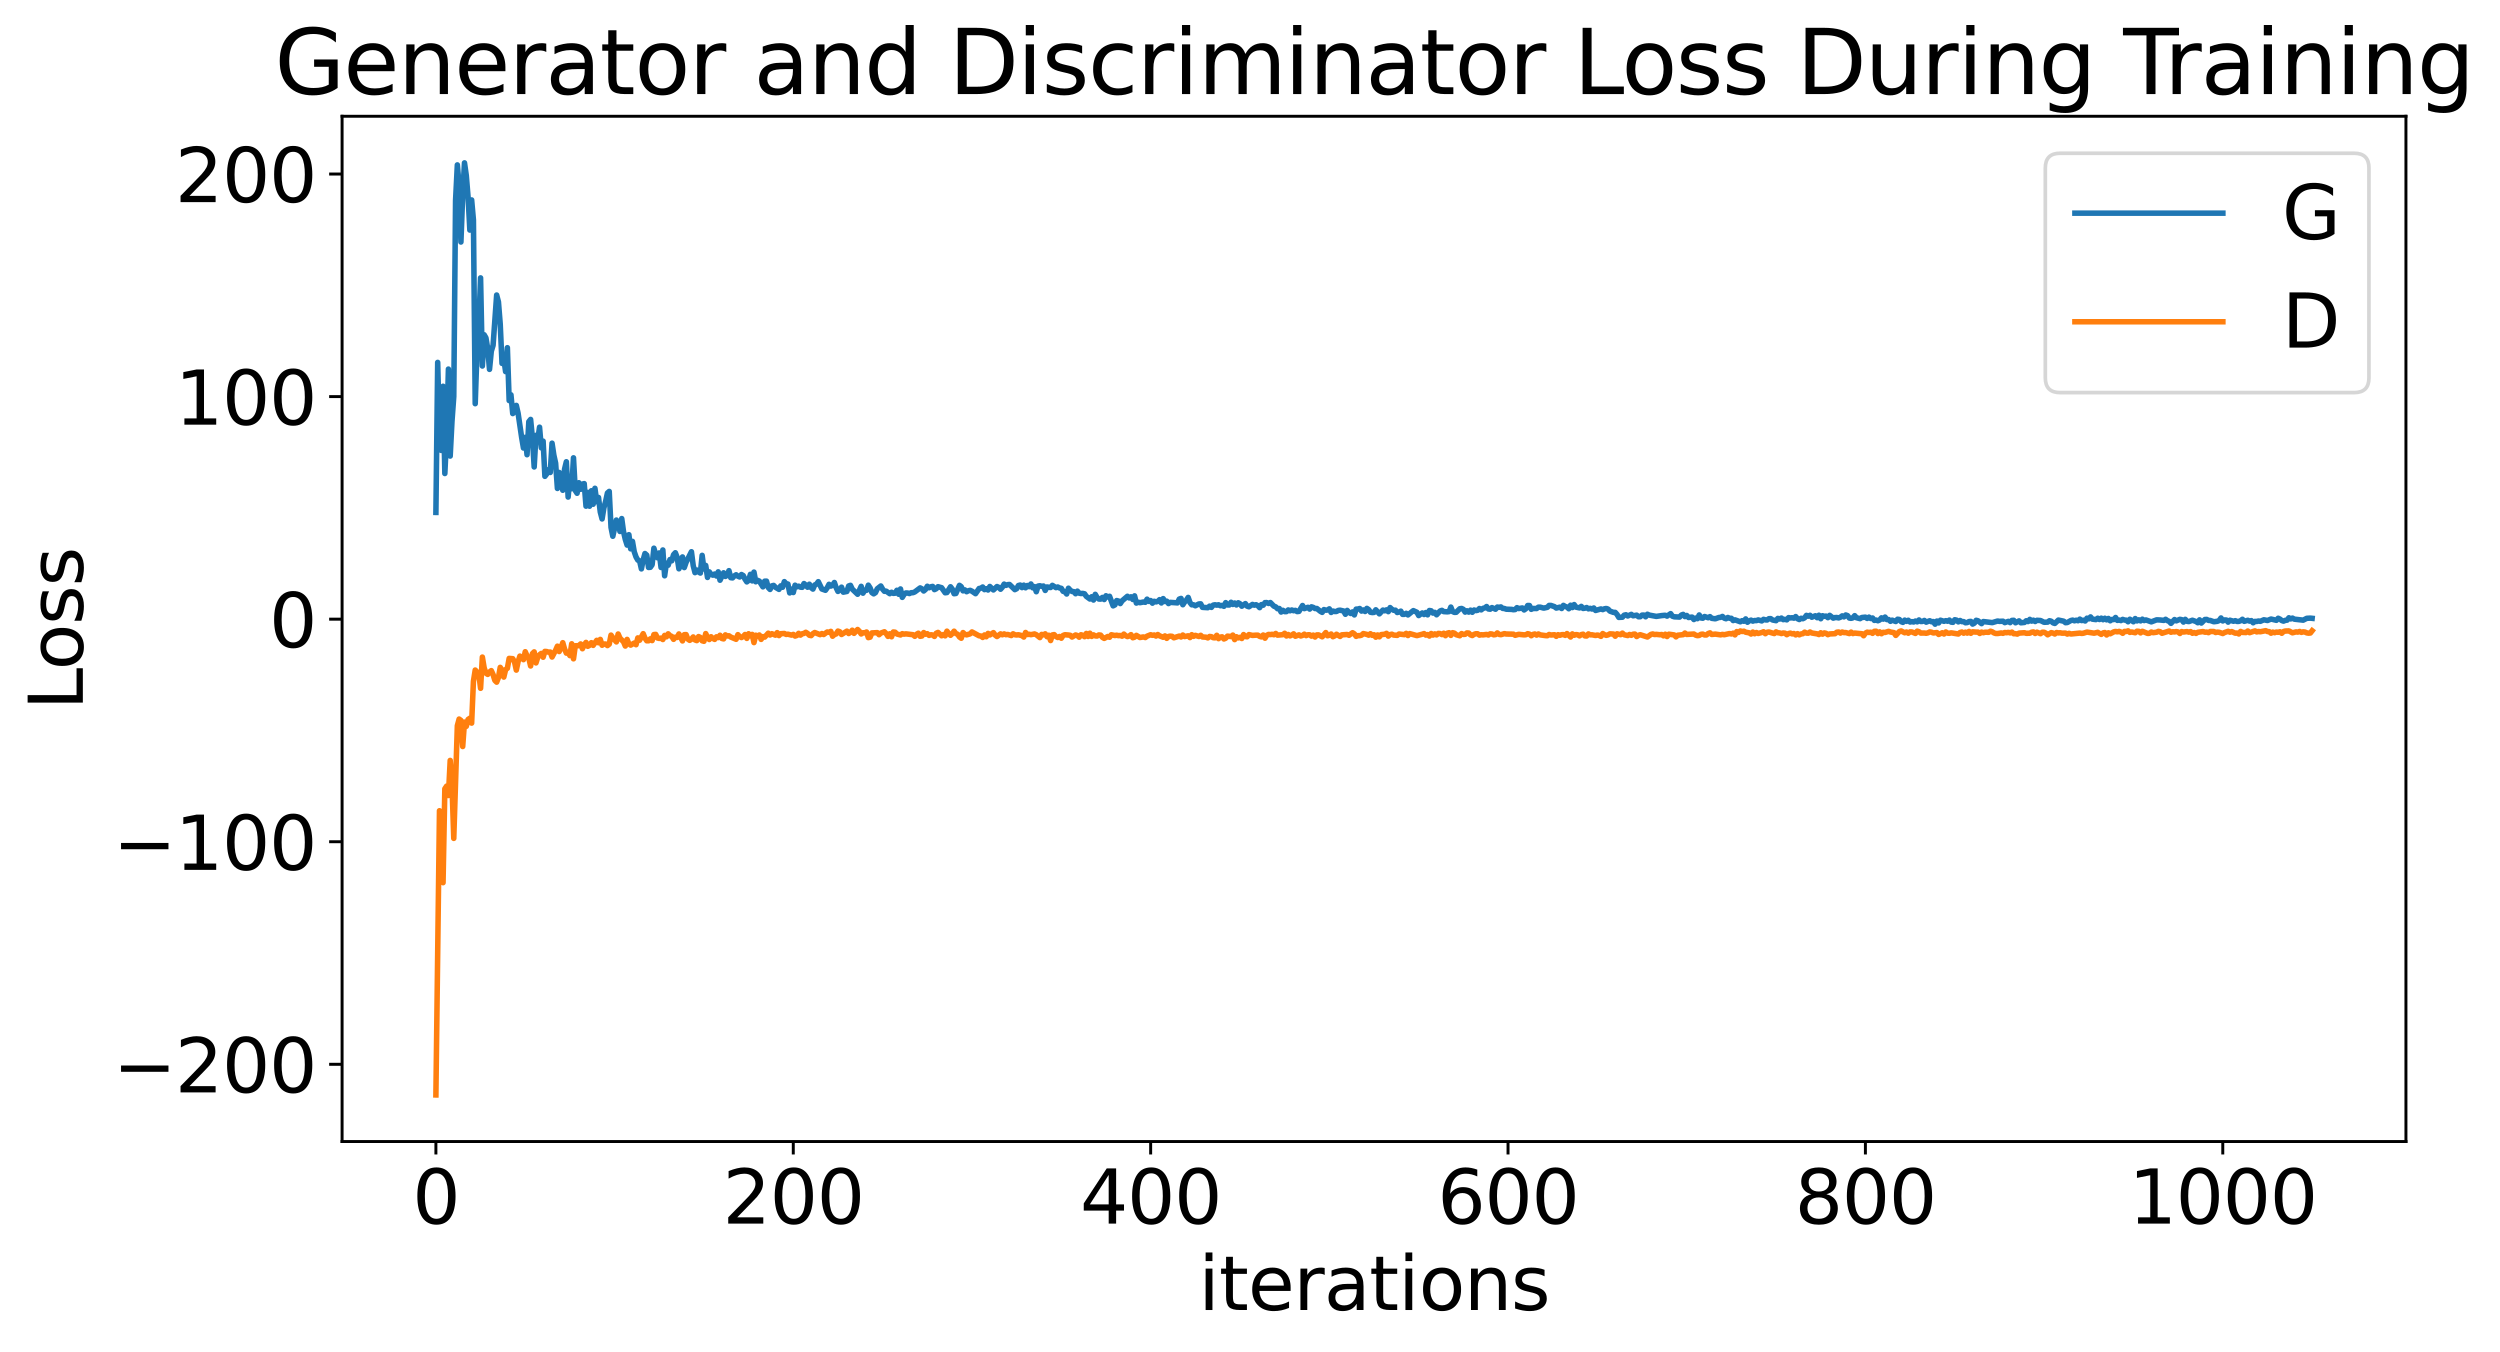 <?xml version="1.0" encoding="utf-8" standalone="no"?>
<!DOCTYPE svg PUBLIC "-//W3C//DTD SVG 1.1//EN"
  "http://www.w3.org/Graphics/SVG/1.1/DTD/svg11.dtd">
<svg xmlns:xlink="http://www.w3.org/1999/xlink" width="675.923pt" height="365.549pt" viewBox="0 0 675.923 365.549" xmlns="http://www.w3.org/2000/svg" version="1.1">
 <defs>
  <style type="text/css">*{stroke-linejoin: round; stroke-linecap: butt}</style>
 </defs>
 <g id="figure_1">
  <g id="patch_1">
   <path d="M 0 365.549 
L 675.923 365.549 
L 675.923 -0 
L 0 -0 
z
" style="fill: #ffffff"/>
  </g>
  <g id="axes_1">
   <g id="patch_2">
    <path d="M 92.491 308.636 
L 650.491 308.636 
L 650.491 31.436 
L 92.491 31.436 
z
" style="fill: #ffffff"/>
   </g>
   <g id="matplotlib.axis_1">
    <g id="xtick_1">
     <g id="line2d_1">
      <defs>
       <path id="m36eb85a051" d="M 0 0 
L 0 3.5 
" style="stroke: #000000; stroke-width: 0.8"/>
      </defs>
      <g>
       <use xlink:href="#m36eb85a051" x="117.854" y="308.636" style="stroke: #000000; stroke-width: 0.8"/>
      </g>
     </g>
     <g id="text_1">
      <!-- 0 -->
      <g transform="translate(111.492 330.833) scale(0.2 -0.2)">
       <defs>
        <path id="DejaVuSans-30" d="M 2034 4250 
Q 1547 4250 1301 3770 
Q 1056 3291 1056 2328 
Q 1056 1369 1301 889 
Q 1547 409 2034 409 
Q 2525 409 2770 889 
Q 3016 1369 3016 2328 
Q 3016 3291 2770 3770 
Q 2525 4250 2034 4250 
z
M 2034 4750 
Q 2819 4750 3233 4129 
Q 3647 3509 3647 2328 
Q 3647 1150 3233 529 
Q 2819 -91 2034 -91 
Q 1250 -91 836 529 
Q 422 1150 422 2328 
Q 422 3509 836 4129 
Q 1250 4750 2034 4750 
z
" transform="scale(0.016)"/>
       </defs>
       <use xlink:href="#DejaVuSans-30"/>
      </g>
     </g>
    </g>
    <g id="xtick_2">
     <g id="line2d_2">
      <g>
       <use xlink:href="#m36eb85a051" x="214.478" y="308.636" style="stroke: #000000; stroke-width: 0.8"/>
      </g>
     </g>
     <g id="text_2">
      <!-- 200 -->
      <g transform="translate(195.39 330.833) scale(0.2 -0.2)">
       <defs>
        <path id="DejaVuSans-32" d="M 1228 531 
L 3431 531 
L 3431 0 
L 469 0 
L 469 531 
Q 828 903 1448 1529 
Q 2069 2156 2228 2338 
Q 2531 2678 2651 2914 
Q 2772 3150 2772 3378 
Q 2772 3750 2511 3984 
Q 2250 4219 1831 4219 
Q 1534 4219 1204 4116 
Q 875 4013 500 3803 
L 500 4441 
Q 881 4594 1212 4672 
Q 1544 4750 1819 4750 
Q 2544 4750 2975 4387 
Q 3406 4025 3406 3419 
Q 3406 3131 3298 2873 
Q 3191 2616 2906 2266 
Q 2828 2175 2409 1742 
Q 1991 1309 1228 531 
z
" transform="scale(0.016)"/>
       </defs>
       <use xlink:href="#DejaVuSans-32"/>
       <use xlink:href="#DejaVuSans-30" x="63.623"/>
       <use xlink:href="#DejaVuSans-30" x="127.246"/>
      </g>
     </g>
    </g>
    <g id="xtick_3">
     <g id="line2d_3">
      <g>
       <use xlink:href="#m36eb85a051" x="311.101" y="308.636" style="stroke: #000000; stroke-width: 0.8"/>
      </g>
     </g>
     <g id="text_3">
      <!-- 400 -->
      <g transform="translate(292.014 330.833) scale(0.2 -0.2)">
       <defs>
        <path id="DejaVuSans-34" d="M 2419 4116 
L 825 1625 
L 2419 1625 
L 2419 4116 
z
M 2253 4666 
L 3047 4666 
L 3047 1625 
L 3713 1625 
L 3713 1100 
L 3047 1100 
L 3047 0 
L 2419 0 
L 2419 1100 
L 313 1100 
L 313 1709 
L 2253 4666 
z
" transform="scale(0.016)"/>
       </defs>
       <use xlink:href="#DejaVuSans-34"/>
       <use xlink:href="#DejaVuSans-30" x="63.623"/>
       <use xlink:href="#DejaVuSans-30" x="127.246"/>
      </g>
     </g>
    </g>
    <g id="xtick_4">
     <g id="line2d_4">
      <g>
       <use xlink:href="#m36eb85a051" x="407.724" y="308.636" style="stroke: #000000; stroke-width: 0.8"/>
      </g>
     </g>
     <g id="text_4">
      <!-- 600 -->
      <g transform="translate(388.637 330.833) scale(0.2 -0.2)">
       <defs>
        <path id="DejaVuSans-36" d="M 2113 2584 
Q 1688 2584 1439 2293 
Q 1191 2003 1191 1497 
Q 1191 994 1439 701 
Q 1688 409 2113 409 
Q 2538 409 2786 701 
Q 3034 994 3034 1497 
Q 3034 2003 2786 2293 
Q 2538 2584 2113 2584 
z
M 3366 4563 
L 3366 3988 
Q 3128 4100 2886 4159 
Q 2644 4219 2406 4219 
Q 1781 4219 1451 3797 
Q 1122 3375 1075 2522 
Q 1259 2794 1537 2939 
Q 1816 3084 2150 3084 
Q 2853 3084 3261 2657 
Q 3669 2231 3669 1497 
Q 3669 778 3244 343 
Q 2819 -91 2113 -91 
Q 1303 -91 875 529 
Q 447 1150 447 2328 
Q 447 3434 972 4092 
Q 1497 4750 2381 4750 
Q 2619 4750 2861 4703 
Q 3103 4656 3366 4563 
z
" transform="scale(0.016)"/>
       </defs>
       <use xlink:href="#DejaVuSans-36"/>
       <use xlink:href="#DejaVuSans-30" x="63.623"/>
       <use xlink:href="#DejaVuSans-30" x="127.246"/>
      </g>
     </g>
    </g>
    <g id="xtick_5">
     <g id="line2d_5">
      <g>
       <use xlink:href="#m36eb85a051" x="504.348" y="308.636" style="stroke: #000000; stroke-width: 0.8"/>
      </g>
     </g>
     <g id="text_5">
      <!-- 800 -->
      <g transform="translate(485.26 330.833) scale(0.2 -0.2)">
       <defs>
        <path id="DejaVuSans-38" d="M 2034 2216 
Q 1584 2216 1326 1975 
Q 1069 1734 1069 1313 
Q 1069 891 1326 650 
Q 1584 409 2034 409 
Q 2484 409 2743 651 
Q 3003 894 3003 1313 
Q 3003 1734 2745 1975 
Q 2488 2216 2034 2216 
z
M 1403 2484 
Q 997 2584 770 2862 
Q 544 3141 544 3541 
Q 544 4100 942 4425 
Q 1341 4750 2034 4750 
Q 2731 4750 3128 4425 
Q 3525 4100 3525 3541 
Q 3525 3141 3298 2862 
Q 3072 2584 2669 2484 
Q 3125 2378 3379 2068 
Q 3634 1759 3634 1313 
Q 3634 634 3220 271 
Q 2806 -91 2034 -91 
Q 1263 -91 848 271 
Q 434 634 434 1313 
Q 434 1759 690 2068 
Q 947 2378 1403 2484 
z
M 1172 3481 
Q 1172 3119 1398 2916 
Q 1625 2713 2034 2713 
Q 2441 2713 2670 2916 
Q 2900 3119 2900 3481 
Q 2900 3844 2670 4047 
Q 2441 4250 2034 4250 
Q 1625 4250 1398 4047 
Q 1172 3844 1172 3481 
z
" transform="scale(0.016)"/>
       </defs>
       <use xlink:href="#DejaVuSans-38"/>
       <use xlink:href="#DejaVuSans-30" x="63.623"/>
       <use xlink:href="#DejaVuSans-30" x="127.246"/>
      </g>
     </g>
    </g>
    <g id="xtick_6">
     <g id="line2d_6">
      <g>
       <use xlink:href="#m36eb85a051" x="600.971" y="308.636" style="stroke: #000000; stroke-width: 0.8"/>
      </g>
     </g>
     <g id="text_6">
      <!-- 1000 -->
      <g transform="translate(575.521 330.833) scale(0.2 -0.2)">
       <defs>
        <path id="DejaVuSans-31" d="M 794 531 
L 1825 531 
L 1825 4091 
L 703 3866 
L 703 4441 
L 1819 4666 
L 2450 4666 
L 2450 531 
L 3481 531 
L 3481 0 
L 794 0 
L 794 531 
z
" transform="scale(0.016)"/>
       </defs>
       <use xlink:href="#DejaVuSans-31"/>
       <use xlink:href="#DejaVuSans-30" x="63.623"/>
       <use xlink:href="#DejaVuSans-30" x="127.246"/>
       <use xlink:href="#DejaVuSans-30" x="190.869"/>
      </g>
     </g>
    </g>
    <g id="text_7">
     <!-- iterations -->
     <g transform="translate(324.036 354.189) scale(0.2 -0.2)">
      <defs>
       <path id="DejaVuSans-69" d="M 603 3500 
L 1178 3500 
L 1178 0 
L 603 0 
L 603 3500 
z
M 603 4863 
L 1178 4863 
L 1178 4134 
L 603 4134 
L 603 4863 
z
" transform="scale(0.016)"/>
       <path id="DejaVuSans-74" d="M 1172 4494 
L 1172 3500 
L 2356 3500 
L 2356 3053 
L 1172 3053 
L 1172 1153 
Q 1172 725 1289 603 
Q 1406 481 1766 481 
L 2356 481 
L 2356 0 
L 1766 0 
Q 1100 0 847 248 
Q 594 497 594 1153 
L 594 3053 
L 172 3053 
L 172 3500 
L 594 3500 
L 594 4494 
L 1172 4494 
z
" transform="scale(0.016)"/>
       <path id="DejaVuSans-65" d="M 3597 1894 
L 3597 1613 
L 953 1613 
Q 991 1019 1311 708 
Q 1631 397 2203 397 
Q 2534 397 2845 478 
Q 3156 559 3463 722 
L 3463 178 
Q 3153 47 2828 -22 
Q 2503 -91 2169 -91 
Q 1331 -91 842 396 
Q 353 884 353 1716 
Q 353 2575 817 3079 
Q 1281 3584 2069 3584 
Q 2775 3584 3186 3129 
Q 3597 2675 3597 1894 
z
M 3022 2063 
Q 3016 2534 2758 2815 
Q 2500 3097 2075 3097 
Q 1594 3097 1305 2825 
Q 1016 2553 972 2059 
L 3022 2063 
z
" transform="scale(0.016)"/>
       <path id="DejaVuSans-72" d="M 2631 2963 
Q 2534 3019 2420 3045 
Q 2306 3072 2169 3072 
Q 1681 3072 1420 2755 
Q 1159 2438 1159 1844 
L 1159 0 
L 581 0 
L 581 3500 
L 1159 3500 
L 1159 2956 
Q 1341 3275 1631 3429 
Q 1922 3584 2338 3584 
Q 2397 3584 2469 3576 
Q 2541 3569 2628 3553 
L 2631 2963 
z
" transform="scale(0.016)"/>
       <path id="DejaVuSans-61" d="M 2194 1759 
Q 1497 1759 1228 1600 
Q 959 1441 959 1056 
Q 959 750 1161 570 
Q 1363 391 1709 391 
Q 2188 391 2477 730 
Q 2766 1069 2766 1631 
L 2766 1759 
L 2194 1759 
z
M 3341 1997 
L 3341 0 
L 2766 0 
L 2766 531 
Q 2569 213 2275 61 
Q 1981 -91 1556 -91 
Q 1019 -91 701 211 
Q 384 513 384 1019 
Q 384 1609 779 1909 
Q 1175 2209 1959 2209 
L 2766 2209 
L 2766 2266 
Q 2766 2663 2505 2880 
Q 2244 3097 1772 3097 
Q 1472 3097 1187 3025 
Q 903 2953 641 2809 
L 641 3341 
Q 956 3463 1253 3523 
Q 1550 3584 1831 3584 
Q 2591 3584 2966 3190 
Q 3341 2797 3341 1997 
z
" transform="scale(0.016)"/>
       <path id="DejaVuSans-6f" d="M 1959 3097 
Q 1497 3097 1228 2736 
Q 959 2375 959 1747 
Q 959 1119 1226 758 
Q 1494 397 1959 397 
Q 2419 397 2687 759 
Q 2956 1122 2956 1747 
Q 2956 2369 2687 2733 
Q 2419 3097 1959 3097 
z
M 1959 3584 
Q 2709 3584 3137 3096 
Q 3566 2609 3566 1747 
Q 3566 888 3137 398 
Q 2709 -91 1959 -91 
Q 1206 -91 779 398 
Q 353 888 353 1747 
Q 353 2609 779 3096 
Q 1206 3584 1959 3584 
z
" transform="scale(0.016)"/>
       <path id="DejaVuSans-6e" d="M 3513 2113 
L 3513 0 
L 2938 0 
L 2938 2094 
Q 2938 2591 2744 2837 
Q 2550 3084 2163 3084 
Q 1697 3084 1428 2787 
Q 1159 2491 1159 1978 
L 1159 0 
L 581 0 
L 581 3500 
L 1159 3500 
L 1159 2956 
Q 1366 3272 1645 3428 
Q 1925 3584 2291 3584 
Q 2894 3584 3203 3211 
Q 3513 2838 3513 2113 
z
" transform="scale(0.016)"/>
       <path id="DejaVuSans-73" d="M 2834 3397 
L 2834 2853 
Q 2591 2978 2328 3040 
Q 2066 3103 1784 3103 
Q 1356 3103 1142 2972 
Q 928 2841 928 2578 
Q 928 2378 1081 2264 
Q 1234 2150 1697 2047 
L 1894 2003 
Q 2506 1872 2764 1633 
Q 3022 1394 3022 966 
Q 3022 478 2636 193 
Q 2250 -91 1575 -91 
Q 1294 -91 989 -36 
Q 684 19 347 128 
L 347 722 
Q 666 556 975 473 
Q 1284 391 1588 391 
Q 1994 391 2212 530 
Q 2431 669 2431 922 
Q 2431 1156 2273 1281 
Q 2116 1406 1581 1522 
L 1381 1569 
Q 847 1681 609 1914 
Q 372 2147 372 2553 
Q 372 3047 722 3315 
Q 1072 3584 1716 3584 
Q 2034 3584 2315 3537 
Q 2597 3491 2834 3397 
z
" transform="scale(0.016)"/>
      </defs>
      <use xlink:href="#DejaVuSans-69"/>
      <use xlink:href="#DejaVuSans-74" x="27.783"/>
      <use xlink:href="#DejaVuSans-65" x="66.992"/>
      <use xlink:href="#DejaVuSans-72" x="128.516"/>
      <use xlink:href="#DejaVuSans-61" x="169.629"/>
      <use xlink:href="#DejaVuSans-74" x="230.908"/>
      <use xlink:href="#DejaVuSans-69" x="270.117"/>
      <use xlink:href="#DejaVuSans-6f" x="297.9"/>
      <use xlink:href="#DejaVuSans-6e" x="359.082"/>
      <use xlink:href="#DejaVuSans-73" x="422.461"/>
     </g>
    </g>
   </g>
   <g id="matplotlib.axis_2">
    <g id="ytick_1">
     <g id="line2d_7">
      <defs>
       <path id="m486e8daaf9" d="M 0 0 
L -3.5 0 
" style="stroke: #000000; stroke-width: 0.8"/>
      </defs>
      <g>
       <use xlink:href="#m486e8daaf9" x="92.491" y="287.754" style="stroke: #000000; stroke-width: 0.8"/>
      </g>
     </g>
     <g id="text_8">
      <!-- −200 -->
      <g transform="translate(30.556 295.353) scale(0.2 -0.2)">
       <defs>
        <path id="DejaVuSans-2212" d="M 678 2272 
L 4684 2272 
L 4684 1741 
L 678 1741 
L 678 2272 
z
" transform="scale(0.016)"/>
       </defs>
       <use xlink:href="#DejaVuSans-2212"/>
       <use xlink:href="#DejaVuSans-32" x="83.789"/>
       <use xlink:href="#DejaVuSans-30" x="147.412"/>
       <use xlink:href="#DejaVuSans-30" x="211.035"/>
      </g>
     </g>
    </g>
    <g id="ytick_2">
     <g id="line2d_8">
      <g>
       <use xlink:href="#m486e8daaf9" x="92.491" y="227.578" style="stroke: #000000; stroke-width: 0.8"/>
      </g>
     </g>
     <g id="text_9">
      <!-- −100 -->
      <g transform="translate(30.556 235.177) scale(0.2 -0.2)">
       <use xlink:href="#DejaVuSans-2212"/>
       <use xlink:href="#DejaVuSans-31" x="83.789"/>
       <use xlink:href="#DejaVuSans-30" x="147.412"/>
       <use xlink:href="#DejaVuSans-30" x="211.035"/>
      </g>
     </g>
    </g>
    <g id="ytick_3">
     <g id="line2d_9">
      <g>
       <use xlink:href="#m486e8daaf9" x="92.491" y="167.403" style="stroke: #000000; stroke-width: 0.8"/>
      </g>
     </g>
     <g id="text_10">
      <!-- 0 -->
      <g transform="translate(72.766 175.001) scale(0.2 -0.2)">
       <use xlink:href="#DejaVuSans-30"/>
      </g>
     </g>
    </g>
    <g id="ytick_4">
     <g id="line2d_10">
      <g>
       <use xlink:href="#m486e8daaf9" x="92.491" y="107.227" style="stroke: #000000; stroke-width: 0.8"/>
      </g>
     </g>
     <g id="text_11">
      <!-- 100 -->
      <g transform="translate(47.316 114.825) scale(0.2 -0.2)">
       <use xlink:href="#DejaVuSans-31"/>
       <use xlink:href="#DejaVuSans-30" x="63.623"/>
       <use xlink:href="#DejaVuSans-30" x="127.246"/>
      </g>
     </g>
    </g>
    <g id="ytick_5">
     <g id="line2d_11">
      <g>
       <use xlink:href="#m486e8daaf9" x="92.491" y="47.051" style="stroke: #000000; stroke-width: 0.8"/>
      </g>
     </g>
     <g id="text_12">
      <!-- 200 -->
      <g transform="translate(47.316 54.649) scale(0.2 -0.2)">
       <use xlink:href="#DejaVuSans-32"/>
       <use xlink:href="#DejaVuSans-30" x="63.623"/>
       <use xlink:href="#DejaVuSans-30" x="127.246"/>
      </g>
     </g>
    </g>
    <g id="text_13">
     <!-- Loss -->
     <g transform="translate(22.397 191.971) rotate(-90) scale(0.2 -0.2)">
      <defs>
       <path id="DejaVuSans-4c" d="M 628 4666 
L 1259 4666 
L 1259 531 
L 3531 531 
L 3531 0 
L 628 0 
L 628 4666 
z
" transform="scale(0.016)"/>
      </defs>
      <use xlink:href="#DejaVuSans-4c"/>
      <use xlink:href="#DejaVuSans-6f" x="53.963"/>
      <use xlink:href="#DejaVuSans-73" x="115.145"/>
      <use xlink:href="#DejaVuSans-73" x="167.244"/>
     </g>
    </g>
   </g>
   <g id="line2d_12">
    <path d="M 117.854 138.539 
L 118.337 97.983 
L 118.82 117.084 
L 119.304 121.777 
L 119.787 104.436 
L 120.27 128.02 
L 120.753 117.919 
L 121.236 99.793 
L 121.719 123.303 
L 122.202 113.92 
L 122.685 107.216 
L 123.169 54.185 
L 123.652 44.587 
L 124.135 50.208 
L 124.618 65.432 
L 125.101 52.621 
L 125.584 44.036 
L 126.067 47.426 
L 126.55 53.256 
L 127.033 62.202 
L 127.517 54.059 
L 128 59.456 
L 128.483 109.141 
L 128.966 94.806 
L 129.449 87.783 
L 129.932 75.134 
L 130.415 98.959 
L 130.898 90.513 
L 131.382 91.354 
L 131.865 94.308 
L 132.348 99.862 
L 132.831 94.958 
L 133.314 93.356 
L 134.28 79.769 
L 134.763 81.626 
L 135.246 87.639 
L 135.73 98.248 
L 136.213 97.026 
L 136.696 100.471 
L 137.179 94.01 
L 137.662 108.302 
L 138.145 106.746 
L 138.628 111.814 
L 139.111 111.322 
L 139.595 109.61 
L 140.078 111.733 
L 141.044 118.313 
L 141.527 121.129 
L 142.01 118.244 
L 142.493 122.94 
L 142.976 114.006 
L 143.459 113.402 
L 143.943 118.337 
L 144.426 126.248 
L 144.909 117.706 
L 145.392 118.938 
L 145.875 115.502 
L 146.358 121.087 
L 146.841 119.268 
L 147.324 128.786 
L 147.808 128.141 
L 148.291 126.98 
L 148.774 127.736 
L 149.257 119.825 
L 149.74 123.042 
L 150.223 125.23 
L 150.706 132.061 
L 151.189 127.742 
L 151.672 128.727 
L 152.156 132.552 
L 152.639 126.842 
L 153.122 124.849 
L 153.605 134.387 
L 154.088 128.838 
L 154.571 132.135 
L 155.054 123.785 
L 155.537 132.617 
L 156.02 133.362 
L 156.504 130.522 
L 156.987 132.295 
L 157.47 130.882 
L 157.953 130.761 
L 158.436 136.852 
L 158.919 133.133 
L 159.402 136.862 
L 159.885 132.688 
L 160.369 136.324 
L 160.852 132.024 
L 161.335 135.652 
L 161.818 134.504 
L 162.301 138.447 
L 162.784 140.303 
L 163.267 137.326 
L 163.75 135.531 
L 164.233 133.291 
L 164.717 132.867 
L 165.2 142.596 
L 165.683 144.986 
L 166.649 140.61 
L 167.132 141.5 
L 167.615 143.686 
L 168.098 140.21 
L 168.582 143.748 
L 169.065 145.85 
L 169.548 147.376 
L 170.031 144.567 
L 170.514 148.385 
L 170.997 146.372 
L 171.48 149.178 
L 171.963 150.584 
L 172.446 151.429 
L 172.93 151.652 
L 173.413 153.807 
L 173.896 151.36 
L 174.379 149.661 
L 174.862 150.094 
L 175.345 153.424 
L 175.828 153.379 
L 176.311 152.69 
L 176.795 148.222 
L 177.278 149.948 
L 177.761 150.802 
L 178.244 149.496 
L 178.727 153.426 
L 179.21 148.701 
L 179.693 155.673 
L 180.176 152.271 
L 180.659 152.812 
L 181.143 151.283 
L 181.626 151.619 
L 182.109 149.972 
L 182.592 149.445 
L 183.075 150.678 
L 183.558 153.783 
L 184.041 152.701 
L 184.524 150.581 
L 185.008 153.45 
L 185.491 152.055 
L 186.94 149.175 
L 187.423 152.921 
L 187.906 154.822 
L 188.389 154.123 
L 188.872 154.66 
L 189.356 154.936 
L 189.839 150.153 
L 190.322 153.838 
L 190.805 152.878 
L 191.288 156.118 
L 191.771 154.619 
L 192.254 155.286 
L 192.737 155.509 
L 193.22 155.203 
L 193.704 155.733 
L 194.187 154.611 
L 194.67 156.869 
L 195.636 154.867 
L 196.119 155.847 
L 196.602 155.562 
L 197.085 154.292 
L 197.569 156.187 
L 198.052 156.245 
L 198.535 155.716 
L 199.018 155.403 
L 199.501 155.783 
L 199.984 155.993 
L 200.467 155.337 
L 200.95 155.62 
L 201.433 156.598 
L 201.917 157.322 
L 202.4 156.929 
L 202.883 155.284 
L 203.366 157.054 
L 203.849 154.68 
L 204.332 157.292 
L 204.815 156.903 
L 205.298 157.113 
L 206.265 158.666 
L 206.748 157.141 
L 207.231 157.121 
L 207.714 158.853 
L 208.197 159.363 
L 208.68 158.408 
L 209.163 158.278 
L 209.646 158.768 
L 210.613 159.348 
L 211.096 158.402 
L 211.579 158.777 
L 212.062 157.26 
L 212.545 157.81 
L 213.028 157.906 
L 213.511 160.305 
L 213.995 159.276 
L 214.478 160.198 
L 214.961 158.223 
L 215.444 158.654 
L 215.927 158.487 
L 216.41 158.748 
L 216.893 158.791 
L 217.376 157.779 
L 217.859 158.196 
L 218.343 158.768 
L 218.826 157.955 
L 219.309 158.884 
L 219.792 159.266 
L 220.275 158.167 
L 220.758 157.931 
L 221.241 157.269 
L 222.208 159.246 
L 223.174 159.591 
L 223.657 158.907 
L 224.14 157.983 
L 224.623 158.461 
L 225.106 158.243 
L 225.589 157.492 
L 226.072 158.891 
L 226.556 159.898 
L 227.039 159.523 
L 227.522 158.755 
L 228.005 160.103 
L 228.971 159.912 
L 229.454 158.429 
L 229.937 158.257 
L 230.42 159.28 
L 231.87 160.666 
L 232.836 158.532 
L 233.319 160.376 
L 233.802 159.593 
L 234.285 159.597 
L 234.769 158.213 
L 235.252 158.965 
L 235.735 160.222 
L 236.218 160.554 
L 236.701 160.235 
L 237.184 159.19 
L 238.15 158.435 
L 238.633 159.295 
L 239.117 159.869 
L 239.6 159.835 
L 240.566 160.513 
L 241.049 160.133 
L 241.532 160.426 
L 242.015 160.383 
L 242.498 159.592 
L 242.982 160.667 
L 243.465 159.24 
L 243.948 161.505 
L 244.431 160.711 
L 244.914 160.321 
L 245.397 160.335 
L 245.88 160.478 
L 246.363 160.244 
L 246.846 160.241 
L 247.33 160.04 
L 248.779 158.952 
L 249.262 159.199 
L 249.745 159.781 
L 250.228 159.367 
L 250.711 158.508 
L 251.195 158.913 
L 251.678 158.654 
L 252.161 158.552 
L 252.644 159.41 
L 253.127 159.176 
L 253.61 158.625 
L 254.576 158.893 
L 255.543 160.264 
L 256.026 160.202 
L 256.992 158.651 
L 257.475 159.289 
L 257.958 160.521 
L 258.441 160.457 
L 259.408 158.258 
L 259.891 158.619 
L 260.374 159.745 
L 260.857 159.485 
L 261.34 159.978 
L 261.823 159.721 
L 262.306 159.612 
L 262.789 159.842 
L 263.756 160.511 
L 264.722 159.111 
L 265.205 159.04 
L 265.688 158.709 
L 266.171 159.419 
L 266.654 159.173 
L 267.137 159.519 
L 267.62 158.566 
L 268.587 159.5 
L 269.553 158.587 
L 270.036 158.812 
L 270.519 159.308 
L 271.002 158.762 
L 271.485 157.928 
L 271.969 158.267 
L 272.452 158.073 
L 272.935 158.024 
L 274.384 159.418 
L 274.867 159.163 
L 275.35 158.305 
L 275.833 158.182 
L 276.317 158.872 
L 276.8 158.208 
L 277.283 158.92 
L 277.766 158.308 
L 278.249 158.615 
L 278.732 157.896 
L 279.215 158.924 
L 279.698 158.601 
L 280.182 159.982 
L 280.665 158.453 
L 281.148 158.365 
L 281.631 158.532 
L 282.114 158.448 
L 282.597 159.631 
L 283.08 158.703 
L 284.046 158.844 
L 284.53 158.262 
L 285.496 158.876 
L 285.979 158.705 
L 286.462 158.966 
L 286.945 159.071 
L 287.428 159.87 
L 287.911 159.975 
L 288.395 160.597 
L 288.878 159.038 
L 289.361 159.578 
L 289.844 159.919 
L 290.327 159.97 
L 290.81 160.526 
L 291.293 159.829 
L 291.776 160.373 
L 292.259 160.47 
L 292.743 160.441 
L 293.226 160.545 
L 293.709 161.243 
L 294.675 161.952 
L 295.158 161.344 
L 295.641 162.231 
L 296.124 160.694 
L 296.608 161.53 
L 297.091 161.958 
L 297.574 161.982 
L 298.057 161.531 
L 298.54 162.092 
L 299.023 161.08 
L 299.506 161.421 
L 299.989 161.22 
L 300.956 163.802 
L 301.439 163.544 
L 301.922 162.375 
L 302.405 162.51 
L 302.888 163.185 
L 303.371 162.45 
L 304.82 161.217 
L 305.304 161.664 
L 305.787 161.362 
L 306.27 162.076 
L 306.753 161.103 
L 307.236 163.051 
L 307.719 162.818 
L 308.202 162.946 
L 309.169 162.764 
L 309.652 162.839 
L 310.135 162.001 
L 310.618 162.599 
L 311.101 162.379 
L 311.584 163.076 
L 312.067 162.572 
L 312.55 162.729 
L 313.033 162.591 
L 313.517 162.127 
L 314 163.019 
L 314.483 161.85 
L 314.966 162.626 
L 315.449 162.543 
L 315.932 163.184 
L 316.415 162.865 
L 317.865 162.965 
L 318.348 163.004 
L 318.831 161.982 
L 319.314 161.8 
L 319.797 163.498 
L 320.28 162.762 
L 320.763 162.26 
L 321.246 161.527 
L 321.73 162.915 
L 322.213 163.519 
L 322.696 163.511 
L 323.179 163.78 
L 324.145 163.292 
L 324.628 163.262 
L 325.111 164.21 
L 326.561 164.299 
L 327.044 163.884 
L 327.527 164.215 
L 328.01 163.611 
L 328.493 163.509 
L 328.976 163.62 
L 329.459 163.518 
L 329.943 163.763 
L 330.426 163.683 
L 330.909 163.928 
L 331.392 162.938 
L 331.875 163.559 
L 332.358 163.57 
L 332.841 162.838 
L 333.324 163.419 
L 333.808 163.034 
L 334.291 163.561 
L 334.774 162.975 
L 335.257 163.228 
L 335.74 163.897 
L 336.706 163.201 
L 337.189 163.884 
L 337.672 164.051 
L 338.639 163.417 
L 339.122 163.618 
L 339.605 163.502 
L 340.088 163.762 
L 340.571 164.288 
L 341.054 163.466 
L 341.537 163.625 
L 342.02 162.928 
L 342.504 162.925 
L 342.987 163.155 
L 343.47 162.914 
L 344.436 163.9 
L 344.919 164.078 
L 345.402 164.575 
L 345.885 164.524 
L 346.369 165.479 
L 346.852 165.01 
L 347.335 165.364 
L 347.818 165.356 
L 348.301 164.91 
L 348.784 165.135 
L 349.267 164.924 
L 349.75 165.119 
L 350.233 165.027 
L 350.717 165.353 
L 351.2 165.298 
L 352.166 163.714 
L 352.649 164.55 
L 353.615 164.199 
L 354.098 164.676 
L 354.582 164.071 
L 355.065 164.223 
L 355.548 164.528 
L 356.031 164.518 
L 356.997 165.292 
L 357.48 165.561 
L 357.963 164.811 
L 358.446 164.988 
L 358.93 164.924 
L 359.413 164.615 
L 359.896 165.584 
L 360.379 165.212 
L 360.862 165.334 
L 361.345 165.324 
L 361.828 165.041 
L 362.311 164.979 
L 363.278 165.2 
L 363.761 166.08 
L 364.244 165.036 
L 364.727 165.603 
L 365.21 165.865 
L 365.693 165.443 
L 366.176 166.256 
L 366.659 164.694 
L 367.143 164.671 
L 367.626 164.526 
L 368.109 165.217 
L 368.592 164.913 
L 369.075 165.326 
L 369.558 164.489 
L 370.041 164.821 
L 370.524 165.525 
L 371.008 165.617 
L 371.491 165.577 
L 371.974 164.875 
L 372.94 165.962 
L 373.906 164.945 
L 374.389 165.134 
L 374.872 164.886 
L 375.356 165.37 
L 375.839 164.272 
L 376.322 164.73 
L 376.805 165.001 
L 377.288 164.976 
L 377.771 165.602 
L 378.254 165.48 
L 378.737 165.238 
L 379.22 166.108 
L 379.704 166.104 
L 380.187 165.822 
L 380.67 166.257 
L 381.636 165.47 
L 382.119 165.098 
L 383.085 165.535 
L 383.569 166.429 
L 384.535 165.722 
L 385.018 166.144 
L 385.501 165.615 
L 385.984 166.228 
L 386.467 165.062 
L 386.95 165.144 
L 387.433 165.761 
L 387.917 165.562 
L 388.4 166.217 
L 389.366 165.184 
L 389.849 165.019 
L 390.332 165.361 
L 391.298 165.419 
L 391.782 165.36 
L 392.265 164.137 
L 392.748 165.344 
L 393.231 165.572 
L 393.714 165.546 
L 394.68 164.592 
L 395.163 164.513 
L 395.646 164.747 
L 396.13 165.494 
L 396.613 165.14 
L 397.096 165.495 
L 397.579 164.968 
L 398.062 165.539 
L 398.545 164.925 
L 399.028 165.093 
L 399.511 164.996 
L 399.995 164.524 
L 400.478 164.887 
L 400.961 164.478 
L 401.444 164.372 
L 401.927 163.988 
L 402.41 164.645 
L 402.893 164.71 
L 403.376 164.279 
L 404.343 164.713 
L 404.826 164.129 
L 405.309 164.2 
L 405.792 164.097 
L 406.275 164.487 
L 406.758 164.528 
L 407.241 164.707 
L 408.691 164.761 
L 409.174 164.851 
L 409.657 164.799 
L 410.14 164.295 
L 410.623 164.534 
L 411.589 164.375 
L 412.072 164.912 
L 412.556 164.568 
L 413.039 163.712 
L 413.522 163.72 
L 414.005 164.738 
L 414.488 164.511 
L 415.454 164.529 
L 415.937 164.159 
L 416.42 164.156 
L 417.387 164.417 
L 418.353 164.201 
L 418.836 163.69 
L 419.319 163.689 
L 420.285 164.022 
L 420.769 164.401 
L 421.735 164.158 
L 422.218 164.518 
L 422.701 163.676 
L 423.184 163.979 
L 423.667 164.114 
L 424.15 164.586 
L 424.633 163.636 
L 425.117 164.266 
L 425.6 163.463 
L 426.083 164.147 
L 427.049 164.36 
L 427.532 163.949 
L 428.015 164.5 
L 428.498 164.439 
L 428.982 164.259 
L 429.465 164.612 
L 429.948 164.475 
L 430.431 164.663 
L 430.914 164.385 
L 431.397 165.05 
L 432.846 164.639 
L 433.33 164.819 
L 433.813 164.597 
L 434.296 164.517 
L 434.779 164.689 
L 435.262 165.222 
L 436.228 165.576 
L 436.711 165.574 
L 437.195 166.125 
L 437.678 166.925 
L 438.644 166.875 
L 439.127 166.326 
L 439.61 166.216 
L 440.093 166.538 
L 441.059 166.109 
L 441.543 166.487 
L 442.509 166.322 
L 442.992 166.749 
L 443.475 166.74 
L 443.958 166.314 
L 444.441 166.295 
L 444.924 166.755 
L 445.408 166.073 
L 445.891 166.3 
L 447.823 166.655 
L 449.272 166.437 
L 450.239 166.349 
L 450.722 166.579 
L 451.688 165.911 
L 452.171 166.6 
L 452.654 166.763 
L 454.104 166.837 
L 454.587 166.293 
L 455.07 166.114 
L 455.553 166.705 
L 456.036 166.405 
L 456.519 166.949 
L 457.485 166.846 
L 457.969 167.496 
L 458.452 167.107 
L 458.935 167.269 
L 459.418 166.27 
L 459.901 167.076 
L 460.384 167.151 
L 460.867 166.691 
L 461.833 167.016 
L 462.317 166.722 
L 462.8 167.172 
L 463.766 167.301 
L 464.732 166.953 
L 465.215 166.91 
L 465.698 166.668 
L 466.182 167.128 
L 466.665 167.288 
L 467.148 166.953 
L 467.631 167.166 
L 468.114 167.177 
L 468.597 167.777 
L 469.08 167.588 
L 470.53 168.113 
L 471.013 167.814 
L 471.496 167.966 
L 471.979 167.338 
L 472.462 168.232 
L 472.945 167.864 
L 473.428 167.665 
L 473.911 167.931 
L 474.395 167.765 
L 474.878 167.801 
L 475.361 167.605 
L 476.327 167.877 
L 476.81 167.448 
L 477.293 167.595 
L 477.776 167.62 
L 478.259 167.277 
L 478.743 167.257 
L 479.226 167.622 
L 480.192 167.811 
L 480.675 167.202 
L 481.158 167.374 
L 481.641 167.109 
L 482.124 167.529 
L 482.608 167.446 
L 483.091 167.588 
L 483.574 166.986 
L 484.057 167.07 
L 484.54 167.02 
L 485.023 167.131 
L 485.506 166.706 
L 485.989 167.274 
L 486.472 167.499 
L 486.956 167.164 
L 487.439 167.278 
L 487.922 167.029 
L 488.405 166.381 
L 488.888 166.599 
L 489.371 166.362 
L 489.854 166.876 
L 490.82 166.486 
L 491.304 167.002 
L 491.787 166.339 
L 492.27 167.289 
L 492.753 166.476 
L 493.236 166.629 
L 493.719 166.578 
L 494.202 166.994 
L 494.685 166.374 
L 495.652 167.125 
L 496.135 166.973 
L 496.618 166.957 
L 497.101 167.065 
L 497.584 166.883 
L 498.067 166.515 
L 498.55 166.783 
L 499.033 166.27 
L 499.517 166.448 
L 500 167.097 
L 500.483 167.182 
L 500.966 167.032 
L 501.449 166.458 
L 501.932 167.014 
L 502.898 167.265 
L 503.382 166.955 
L 504.348 166.861 
L 504.831 167.201 
L 505.314 166.85 
L 505.797 167.223 
L 506.28 167.092 
L 506.763 167.732 
L 507.246 167.646 
L 507.73 167.831 
L 508.213 167.617 
L 508.696 167.044 
L 509.179 167.396 
L 509.662 166.842 
L 510.145 167.512 
L 510.628 167.504 
L 511.111 167.978 
L 511.595 167.672 
L 512.561 168.036 
L 513.044 167.421 
L 513.527 167.486 
L 514.01 168.077 
L 514.493 168.264 
L 514.976 167.663 
L 515.459 167.993 
L 515.943 167.702 
L 516.426 168.176 
L 516.909 168.068 
L 517.392 168.168 
L 517.875 167.917 
L 518.358 168.125 
L 518.841 167.618 
L 519.324 168.034 
L 519.808 168.013 
L 520.291 167.751 
L 520.774 168.214 
L 521.74 167.834 
L 522.223 168.107 
L 522.706 168.053 
L 523.189 168.754 
L 523.672 167.92 
L 524.156 168.418 
L 524.639 167.69 
L 525.605 167.981 
L 526.088 167.81 
L 526.571 167.962 
L 527.054 167.649 
L 527.537 168.199 
L 528.02 168.257 
L 528.504 167.565 
L 528.987 167.667 
L 529.47 168.135 
L 529.953 167.767 
L 530.436 168.069 
L 530.919 168.069 
L 531.402 168.376 
L 531.885 168.323 
L 532.369 168.046 
L 532.852 168.013 
L 533.335 168.729 
L 533.818 168.472 
L 534.301 167.711 
L 534.784 167.839 
L 535.75 168.608 
L 536.233 168.047 
L 538.649 168.339 
L 540.098 167.908 
L 540.582 167.997 
L 541.548 167.956 
L 542.031 168.335 
L 542.997 168.001 
L 543.48 168.34 
L 543.963 167.747 
L 544.446 167.712 
L 544.93 168.376 
L 545.896 167.865 
L 546.379 168.383 
L 547.345 168.289 
L 547.828 167.839 
L 548.311 168.052 
L 548.795 167.46 
L 549.278 167.931 
L 549.761 167.679 
L 550.244 168.034 
L 550.727 167.71 
L 551.693 167.771 
L 552.659 168.246 
L 553.626 168.2 
L 554.109 167.83 
L 554.592 167.958 
L 555.075 168.402 
L 555.558 168.554 
L 556.524 167.649 
L 557.974 167.955 
L 558.457 168.354 
L 558.94 168.307 
L 559.906 167.767 
L 560.389 167.658 
L 560.872 167.845 
L 561.356 167.687 
L 561.839 167.823 
L 562.322 167.392 
L 562.805 167.78 
L 563.288 167.686 
L 563.771 167.895 
L 564.254 167.139 
L 564.737 167.324 
L 565.22 166.796 
L 565.704 167.393 
L 566.67 167.521 
L 567.153 167.151 
L 567.636 167.495 
L 568.119 167.134 
L 568.602 167.55 
L 569.085 167.155 
L 569.569 167.588 
L 570.052 167.214 
L 570.535 167.838 
L 571.018 167.49 
L 571.501 167.506 
L 571.984 166.954 
L 572.467 167.729 
L 572.95 167.638 
L 573.433 167.782 
L 573.917 167.465 
L 574.4 167.646 
L 574.883 167.677 
L 575.366 168.103 
L 575.849 167.422 
L 576.815 168.101 
L 577.298 167.247 
L 577.782 167.872 
L 578.265 167.584 
L 578.748 167.868 
L 579.231 167.407 
L 579.714 167.776 
L 580.197 167.613 
L 581.646 168.13 
L 583.096 167.586 
L 584.062 167.629 
L 585.028 167.736 
L 585.511 167.44 
L 585.995 167.8 
L 586.478 167.999 
L 586.961 168.532 
L 587.927 167.513 
L 588.41 167.855 
L 589.376 167.452 
L 589.859 167.538 
L 590.343 168.189 
L 590.826 167.451 
L 591.309 167.977 
L 591.792 168.059 
L 592.758 167.691 
L 593.724 168.039 
L 594.208 168.366 
L 594.691 167.588 
L 595.174 168.449 
L 596.14 167.497 
L 596.623 167.476 
L 597.106 167.738 
L 597.589 167.756 
L 598.556 168.102 
L 599.522 167.974 
L 600.005 167.76 
L 600.488 167.084 
L 600.971 167.883 
L 601.454 167.615 
L 601.937 167.64 
L 602.42 168.206 
L 602.904 167.689 
L 603.87 167.965 
L 604.353 167.816 
L 604.836 168.023 
L 605.319 168.003 
L 605.802 167.825 
L 606.285 167.435 
L 606.769 167.986 
L 607.735 167.706 
L 608.218 167.931 
L 608.701 167.799 
L 609.184 168.376 
L 609.667 168.008 
L 610.15 168.025 
L 610.633 167.899 
L 611.117 167.988 
L 612.083 167.573 
L 613.049 167.763 
L 614.015 167.372 
L 614.982 167.598 
L 615.465 167.713 
L 615.948 167.16 
L 616.431 167.392 
L 616.914 167.769 
L 617.397 167.933 
L 617.88 167.72 
L 618.363 167.669 
L 618.846 167.029 
L 619.33 167.333 
L 619.813 167.119 
L 620.296 167.4 
L 622.711 167.671 
L 623.678 167.174 
L 624.644 167.124 
L 625.127 167.176 
L 625.127 167.176 
" clip-path="url(#p3185801c9e)" style="fill: none; stroke: #1f77b4; stroke-width: 1.5; stroke-linecap: square"/>
   </g>
   <g id="line2d_13">
    <path d="M 117.854 296.036 
L 118.82 219.201 
L 119.304 230.493 
L 119.787 238.646 
L 120.27 213.261 
L 120.753 212.549 
L 121.236 215.077 
L 121.719 205.598 
L 122.202 212.181 
L 122.685 226.669 
L 123.652 196.213 
L 124.135 194.414 
L 124.618 194.781 
L 125.101 201.833 
L 125.584 195.236 
L 126.067 196.378 
L 126.55 194.532 
L 127.033 194.187 
L 127.517 195.503 
L 128 184.214 
L 128.483 181.165 
L 129.449 182.195 
L 129.932 186.092 
L 130.415 177.657 
L 130.898 180.557 
L 131.382 182.011 
L 131.865 182.333 
L 132.348 181.694 
L 132.831 181.321 
L 133.314 182.39 
L 133.797 183.961 
L 134.28 184.432 
L 134.763 183.194 
L 135.246 180.438 
L 135.73 181.145 
L 136.213 183.061 
L 136.696 181.048 
L 137.179 180.68 
L 137.662 178.012 
L 138.628 178.091 
L 139.111 178.969 
L 139.595 181.173 
L 140.078 178.87 
L 140.561 177.394 
L 141.044 177.782 
L 141.527 178.351 
L 142.01 176.209 
L 142.493 177.343 
L 142.976 177.985 
L 143.459 180.056 
L 143.943 176.73 
L 144.426 176.249 
L 144.909 179.232 
L 145.392 177.709 
L 145.875 177.03 
L 146.358 176.665 
L 146.841 177.691 
L 147.324 176.119 
L 147.808 176.16 
L 148.291 176.328 
L 148.774 176.295 
L 149.257 177.635 
L 150.223 175.799 
L 150.706 174.709 
L 151.189 176.154 
L 151.672 175.127 
L 152.156 173.767 
L 152.639 175.461 
L 153.122 176.586 
L 153.605 176.419 
L 154.088 177.261 
L 154.571 174.064 
L 155.054 178.121 
L 155.537 174.604 
L 156.504 174.564 
L 156.987 174.107 
L 157.47 175.395 
L 157.953 174.377 
L 158.436 173.691 
L 158.919 174.736 
L 159.402 174.466 
L 159.885 173.764 
L 160.369 174.488 
L 161.335 173.128 
L 161.818 173.783 
L 162.301 172.877 
L 162.784 174.45 
L 163.267 174.136 
L 163.75 174.131 
L 164.233 174.543 
L 164.717 174.152 
L 165.2 171.717 
L 165.683 172.428 
L 166.649 173.551 
L 167.132 171.415 
L 167.615 172.531 
L 168.582 173.528 
L 169.065 174.667 
L 169.548 172.879 
L 170.031 174.079 
L 170.514 174.417 
L 171.48 173.862 
L 171.963 174.307 
L 172.446 172.469 
L 172.93 173.094 
L 173.896 171.329 
L 174.379 172.523 
L 174.862 173.249 
L 175.345 173.248 
L 175.828 172.722 
L 176.311 173.191 
L 176.795 171.576 
L 177.278 171.514 
L 177.761 172.498 
L 178.244 172.615 
L 178.727 172.528 
L 179.21 172.901 
L 179.693 171.799 
L 180.176 172.174 
L 180.659 171.369 
L 181.143 171.86 
L 181.626 172.065 
L 182.109 172.854 
L 182.592 172.279 
L 183.075 172.346 
L 183.558 171.407 
L 184.524 173.282 
L 185.008 171.603 
L 185.491 171.573 
L 185.974 172.789 
L 186.457 173.126 
L 186.94 172.834 
L 187.423 172.214 
L 187.906 173.024 
L 188.389 173.2 
L 188.872 172.111 
L 189.356 172.345 
L 189.839 173.242 
L 190.322 173.383 
L 190.805 171.306 
L 191.288 172.33 
L 191.771 172.906 
L 192.254 172.161 
L 192.737 172.619 
L 193.22 172.869 
L 193.704 172.179 
L 194.187 172.387 
L 194.67 171.757 
L 195.153 172.613 
L 195.636 172.736 
L 196.119 171.652 
L 196.602 171.945 
L 197.085 171.896 
L 197.569 172.235 
L 199.018 172.842 
L 199.501 171.593 
L 199.984 172.13 
L 200.467 172.372 
L 200.95 172.075 
L 201.433 171.557 
L 201.917 172.602 
L 202.4 171.347 
L 202.883 171.921 
L 203.366 171.528 
L 203.849 173.733 
L 204.332 171.742 
L 204.815 172.011 
L 205.298 171.68 
L 205.782 172.867 
L 206.265 172.122 
L 206.748 172.253 
L 207.714 171.197 
L 208.197 171.685 
L 208.68 171.334 
L 209.646 171.732 
L 210.13 171.046 
L 210.613 171.841 
L 211.096 171.338 
L 212.062 171.274 
L 212.545 171.527 
L 213.028 171.463 
L 213.995 171.714 
L 214.478 171.528 
L 214.961 171.972 
L 215.444 171.809 
L 215.927 171.239 
L 216.41 171.713 
L 216.893 171.355 
L 217.376 171.253 
L 217.859 170.953 
L 218.343 171.263 
L 218.826 171.752 
L 219.309 171.852 
L 219.792 171.325 
L 220.275 171.014 
L 221.724 171.59 
L 222.208 171.297 
L 222.691 171.552 
L 223.657 170.87 
L 224.14 170.951 
L 224.623 170.707 
L 225.106 172.011 
L 225.589 171.562 
L 226.072 171.393 
L 226.556 170.625 
L 227.039 170.806 
L 227.522 171.546 
L 228.971 170.644 
L 229.454 171.281 
L 229.937 170.96 
L 230.42 170.393 
L 230.904 171.235 
L 231.87 170.2 
L 232.353 170.694 
L 232.836 171.399 
L 233.319 171.078 
L 233.802 171.099 
L 234.285 170.871 
L 234.769 172.392 
L 235.252 172.264 
L 235.735 171.124 
L 237.184 171.044 
L 237.667 171.603 
L 238.15 171.166 
L 239.117 170.812 
L 239.6 171.302 
L 240.083 172.056 
L 240.566 171.356 
L 241.049 172.162 
L 241.532 170.87 
L 242.015 170.933 
L 242.498 171.419 
L 243.465 171.675 
L 243.948 171.328 
L 244.431 171.458 
L 244.914 171.376 
L 246.846 171.609 
L 247.33 172.038 
L 247.813 171.486 
L 248.296 171.202 
L 248.779 172.039 
L 249.262 171.952 
L 249.745 171.03 
L 250.228 171.471 
L 250.711 171.336 
L 251.195 171.788 
L 251.678 171.619 
L 252.161 171.687 
L 252.644 172.067 
L 253.127 171.216 
L 253.61 170.991 
L 254.576 171.888 
L 255.059 171.568 
L 255.543 171.91 
L 256.026 170.651 
L 256.509 171.316 
L 256.992 171.762 
L 257.475 171.302 
L 257.958 170.66 
L 258.441 171.289 
L 258.924 171.491 
L 259.408 172.223 
L 259.891 172.558 
L 260.374 171.035 
L 260.857 171.499 
L 261.34 171.648 
L 262.306 171.371 
L 262.789 170.858 
L 264.722 171.908 
L 265.205 171.958 
L 265.688 172.343 
L 266.171 171.673 
L 266.654 172.155 
L 267.137 171.258 
L 267.62 171.674 
L 268.587 171.049 
L 269.07 171.724 
L 269.553 172.095 
L 270.519 171.378 
L 271.002 171.624 
L 271.485 171.39 
L 271.969 171.601 
L 272.452 171.535 
L 273.418 171.832 
L 273.901 171.367 
L 274.384 171.618 
L 274.867 171.686 
L 275.35 171.619 
L 276.317 171.861 
L 276.8 172.237 
L 277.283 171.006 
L 277.766 171.554 
L 278.249 171.49 
L 278.732 171.593 
L 279.698 171.399 
L 280.182 171.605 
L 281.148 172.386 
L 281.631 171.527 
L 282.114 171.645 
L 282.597 171.371 
L 283.08 172.147 
L 283.563 171.754 
L 284.046 173.18 
L 284.53 171.668 
L 285.013 171.58 
L 285.496 172.097 
L 285.979 172.356 
L 286.462 172.089 
L 286.945 172.554 
L 287.428 171.813 
L 287.911 171.615 
L 288.878 171.694 
L 289.361 171.766 
L 289.844 172.235 
L 290.81 171.675 
L 291.293 171.833 
L 291.776 172.281 
L 292.259 171.623 
L 292.743 171.755 
L 293.226 172.138 
L 293.709 171.268 
L 294.192 172.079 
L 294.675 171.204 
L 295.158 172.062 
L 295.641 171.646 
L 296.124 171.927 
L 296.608 171.966 
L 297.091 171.666 
L 297.574 171.716 
L 298.057 172.314 
L 298.54 172.6 
L 299.506 172.094 
L 299.989 172.294 
L 300.472 171.622 
L 301.439 171.826 
L 301.922 171.738 
L 302.405 171.863 
L 302.888 171.81 
L 303.371 172.003 
L 303.854 171.442 
L 304.337 171.871 
L 304.82 172.112 
L 305.304 171.965 
L 305.787 171.594 
L 306.27 172.425 
L 306.753 172.28 
L 307.236 171.783 
L 308.202 172.363 
L 309.169 172.201 
L 309.652 172.372 
L 310.135 171.999 
L 311.101 171.61 
L 311.584 171.773 
L 312.067 171.682 
L 312.55 171.967 
L 313.033 171.559 
L 313.517 171.91 
L 314.483 172.294 
L 314.966 171.932 
L 315.449 172.585 
L 315.932 172.074 
L 316.415 171.992 
L 316.898 172.049 
L 317.382 172.44 
L 318.831 171.979 
L 319.314 172.223 
L 319.797 171.693 
L 320.28 172.104 
L 321.246 171.907 
L 321.73 172.38 
L 322.213 171.603 
L 322.696 172.046 
L 323.179 171.783 
L 324.145 172.086 
L 324.628 171.772 
L 325.111 172.218 
L 326.078 172.278 
L 326.561 172.469 
L 327.044 172.082 
L 327.527 172.145 
L 328.01 172.416 
L 328.493 172.449 
L 328.976 171.77 
L 329.459 172.671 
L 329.943 172.262 
L 330.426 172.18 
L 330.909 172.76 
L 331.392 172.558 
L 331.875 171.989 
L 332.841 172.109 
L 333.324 171.709 
L 333.808 172.925 
L 334.291 172.155 
L 334.774 172.46 
L 335.257 172.326 
L 335.74 172.627 
L 336.223 171.574 
L 336.706 172.099 
L 337.189 172.167 
L 337.672 171.574 
L 338.639 171.796 
L 339.605 171.727 
L 340.088 171.729 
L 340.571 172.058 
L 341.054 172.198 
L 341.537 171.688 
L 342.02 172.546 
L 342.504 171.753 
L 342.987 171.527 
L 343.47 171.579 
L 343.953 171.492 
L 344.436 171.614 
L 344.919 171.273 
L 345.402 171.722 
L 346.852 171.597 
L 347.335 171.222 
L 347.818 171.947 
L 348.301 171.549 
L 348.784 171.918 
L 349.267 171.706 
L 349.75 171.37 
L 350.233 172.017 
L 351.2 171.647 
L 351.683 171.943 
L 352.166 171.797 
L 352.649 171.463 
L 353.132 171.851 
L 353.615 171.62 
L 354.098 171.633 
L 354.582 171.987 
L 355.065 171.713 
L 355.548 172.228 
L 356.031 171.661 
L 356.514 171.647 
L 357.48 172.171 
L 358.446 171.032 
L 358.93 171.89 
L 359.413 171.742 
L 359.896 171.418 
L 360.379 172.147 
L 360.862 171.921 
L 361.345 171.483 
L 362.311 172.074 
L 362.795 171.644 
L 364.244 171.546 
L 364.727 171.764 
L 365.693 171.069 
L 366.176 171.377 
L 366.659 172.05 
L 367.143 171.85 
L 367.626 171.86 
L 368.109 171.733 
L 368.592 171.304 
L 369.558 171.521 
L 370.041 171.731 
L 370.524 171.34 
L 371.008 171.776 
L 371.491 171.615 
L 371.974 172.278 
L 372.457 171.67 
L 372.94 172.173 
L 373.423 171.578 
L 374.389 171.484 
L 374.872 171.242 
L 375.356 171.979 
L 375.839 171.569 
L 376.322 171.468 
L 376.805 171.706 
L 377.771 171.784 
L 378.254 171.418 
L 379.704 171.595 
L 380.187 171.243 
L 380.67 171.827 
L 381.153 171.31 
L 383.085 171.853 
L 384.535 171.473 
L 385.018 171.307 
L 385.501 171.71 
L 385.984 171.574 
L 386.467 171.971 
L 386.95 171.285 
L 387.433 171.704 
L 387.917 171.381 
L 388.4 171.66 
L 388.883 171.25 
L 389.366 171.3 
L 389.849 171.576 
L 390.332 171.208 
L 390.815 171.868 
L 391.298 171.2 
L 391.782 171.064 
L 392.265 171.787 
L 392.748 171.065 
L 393.231 171.187 
L 393.714 171.604 
L 394.68 171.888 
L 395.163 171.303 
L 395.646 171.529 
L 396.13 171.497 
L 396.613 171.124 
L 397.096 171.158 
L 397.579 171.645 
L 398.062 171.831 
L 398.545 171.507 
L 399.028 171.347 
L 399.511 171.353 
L 399.995 171.723 
L 400.478 171.613 
L 400.961 171.654 
L 401.927 171.53 
L 402.41 171.688 
L 402.893 171.372 
L 403.376 171.415 
L 403.859 171.635 
L 404.343 171.575 
L 404.826 171.128 
L 405.309 171.523 
L 405.792 171.601 
L 406.758 171.313 
L 407.241 171.422 
L 409.174 171.459 
L 409.657 171.765 
L 410.623 171.501 
L 412.072 171.649 
L 412.556 171.615 
L 413.039 171.337 
L 413.522 171.447 
L 414.005 171.881 
L 414.488 171.525 
L 414.971 171.414 
L 415.454 171.716 
L 415.937 171.407 
L 416.42 171.651 
L 417.87 171.85 
L 418.353 171.879 
L 418.836 171.545 
L 419.319 171.69 
L 420.285 171.612 
L 420.769 172.042 
L 421.252 171.602 
L 421.735 171.761 
L 422.218 171.6 
L 422.701 171.575 
L 423.184 171.783 
L 423.667 171.303 
L 424.633 172.227 
L 425.117 171.386 
L 425.6 171.75 
L 426.083 171.571 
L 426.566 171.623 
L 427.049 171.916 
L 427.532 171.577 
L 428.015 171.468 
L 428.498 171.92 
L 428.982 171.958 
L 429.465 171.391 
L 429.948 171.646 
L 430.431 171.629 
L 431.397 171.817 
L 431.88 171.685 
L 432.363 171.806 
L 432.846 172.047 
L 433.33 171.298 
L 433.813 171.604 
L 434.296 171.773 
L 434.779 171.652 
L 435.262 171.375 
L 436.228 171.428 
L 436.711 172.01 
L 437.195 171.364 
L 438.161 171.599 
L 438.644 171.183 
L 439.127 171.624 
L 440.093 171.832 
L 440.576 171.542 
L 441.059 171.765 
L 441.543 171.463 
L 442.026 171.438 
L 442.509 172.101 
L 442.992 171.766 
L 443.475 171.612 
L 445.408 172.222 
L 446.374 171.52 
L 446.857 171.4 
L 447.34 171.564 
L 447.823 171.512 
L 448.789 171.617 
L 449.272 171.554 
L 449.756 171.909 
L 450.239 171.477 
L 450.722 172.092 
L 451.205 171.468 
L 452.654 171.666 
L 453.137 172.186 
L 453.62 171.743 
L 455.07 171.591 
L 455.553 171.158 
L 456.036 171.529 
L 457.969 171.421 
L 458.452 171.722 
L 458.935 171.863 
L 459.418 171.796 
L 459.901 171.491 
L 460.384 171.445 
L 460.867 171.68 
L 461.35 171.682 
L 461.833 171.294 
L 462.317 171.103 
L 462.8 171.539 
L 463.766 171.442 
L 465.215 171.648 
L 465.698 171.516 
L 466.182 171.614 
L 467.631 171.289 
L 468.114 171.409 
L 468.597 171.192 
L 469.08 171.652 
L 469.563 170.761 
L 470.046 170.988 
L 470.53 170.596 
L 471.013 170.737 
L 471.496 170.661 
L 471.979 170.929 
L 472.945 171.102 
L 473.428 171.424 
L 473.911 170.887 
L 474.395 171.345 
L 474.878 171.015 
L 475.361 171.263 
L 476.327 171.01 
L 476.81 170.808 
L 477.293 171.329 
L 477.776 170.939 
L 478.259 170.868 
L 479.226 171.162 
L 479.709 171.292 
L 480.192 170.841 
L 480.675 171.082 
L 481.158 171.125 
L 481.641 171.292 
L 482.124 171.137 
L 482.608 171.198 
L 483.091 171.599 
L 483.574 171.301 
L 484.057 171.176 
L 484.54 171.382 
L 485.023 171.288 
L 485.506 171.654 
L 485.989 171.32 
L 486.472 171.637 
L 486.956 171.403 
L 487.439 171.33 
L 487.922 170.92 
L 488.405 171.171 
L 488.888 171.198 
L 489.371 170.872 
L 489.854 171.144 
L 491.304 171.377 
L 491.787 171.557 
L 492.27 171.08 
L 492.753 171.455 
L 493.236 171.121 
L 493.719 171.236 
L 494.202 171.596 
L 494.685 171.396 
L 496.135 171.331 
L 496.618 170.934 
L 497.101 170.871 
L 497.584 171.171 
L 498.067 170.883 
L 498.55 171.037 
L 499.033 171.026 
L 500 171.3 
L 500.483 170.904 
L 500.966 171.293 
L 501.449 171.157 
L 502.415 171.257 
L 503.382 171.342 
L 503.865 171.882 
L 504.348 171.191 
L 504.831 170.921 
L 505.314 171.003 
L 505.797 170.94 
L 506.28 171.236 
L 506.763 170.692 
L 507.246 170.663 
L 507.73 171.289 
L 508.213 170.834 
L 508.696 171.338 
L 509.179 170.955 
L 509.662 170.995 
L 510.628 170.695 
L 511.111 170.875 
L 512.078 171.046 
L 512.561 171.791 
L 513.527 170.743 
L 514.01 170.589 
L 514.976 171.082 
L 515.459 170.879 
L 515.943 171.202 
L 516.426 170.835 
L 516.909 170.858 
L 517.875 171.258 
L 518.358 170.645 
L 518.841 170.801 
L 519.324 171.163 
L 520.291 171.149 
L 520.774 171.214 
L 521.257 171.105 
L 521.74 170.85 
L 522.223 170.934 
L 522.706 171.135 
L 523.672 171.022 
L 524.156 171.533 
L 525.122 171.081 
L 525.605 171.418 
L 526.088 170.866 
L 526.571 171.187 
L 527.054 171.223 
L 527.537 171.1 
L 529.47 171.418 
L 529.953 171.004 
L 530.436 170.874 
L 530.919 171.199 
L 531.402 170.915 
L 531.885 171.177 
L 532.369 170.72 
L 532.852 171.222 
L 533.335 170.825 
L 534.301 170.904 
L 534.784 170.894 
L 535.267 171.263 
L 535.75 170.897 
L 536.233 171.064 
L 536.717 170.931 
L 537.683 170.953 
L 538.166 170.661 
L 538.649 170.829 
L 539.132 171.134 
L 539.615 171.279 
L 540.098 171.286 
L 541.065 171.133 
L 541.548 171.229 
L 542.031 171.011 
L 542.514 171.071 
L 542.997 170.969 
L 543.48 171.117 
L 543.963 170.903 
L 544.446 171.34 
L 544.93 171.331 
L 545.413 171.442 
L 545.896 171.171 
L 547.345 171.073 
L 547.828 171.225 
L 548.795 171.201 
L 549.278 170.932 
L 549.761 170.852 
L 550.244 171.272 
L 550.727 170.92 
L 551.693 171.328 
L 552.176 170.945 
L 552.659 170.937 
L 553.143 171.191 
L 553.626 171.629 
L 554.592 171.046 
L 555.075 171.168 
L 555.558 171.414 
L 556.041 171.021 
L 556.524 171.117 
L 557.008 171.087 
L 557.491 171.191 
L 558.457 171.17 
L 558.94 171.434 
L 559.423 171.231 
L 559.906 171.416 
L 562.322 171.169 
L 562.805 171.256 
L 563.288 171.201 
L 564.254 170.894 
L 566.187 171.194 
L 567.153 170.959 
L 568.119 171.521 
L 568.602 171.119 
L 569.085 171.018 
L 569.569 171.674 
L 570.052 171.091 
L 570.535 171.354 
L 571.501 170.839 
L 571.984 170.72 
L 572.467 170.84 
L 572.95 170.708 
L 573.433 170.894 
L 573.917 171.224 
L 574.4 170.713 
L 574.883 170.736 
L 575.366 170.563 
L 575.849 170.978 
L 576.332 170.868 
L 577.298 171.072 
L 577.782 170.656 
L 578.265 170.698 
L 578.748 171.111 
L 579.231 170.684 
L 580.68 171.266 
L 581.163 171.21 
L 581.646 170.876 
L 582.13 171.059 
L 583.096 170.927 
L 583.579 170.696 
L 584.062 170.809 
L 584.545 171.218 
L 586.478 170.606 
L 586.961 170.939 
L 587.444 170.808 
L 587.927 170.85 
L 588.41 170.76 
L 588.893 170.856 
L 589.376 171.273 
L 589.859 170.762 
L 590.343 170.882 
L 591.309 170.762 
L 591.792 170.919 
L 592.275 170.768 
L 592.758 171.215 
L 593.241 171.017 
L 593.724 171.25 
L 594.208 170.951 
L 595.657 170.75 
L 596.14 170.935 
L 596.623 170.892 
L 597.106 171.048 
L 597.589 170.738 
L 598.556 170.736 
L 599.039 171.01 
L 599.522 170.904 
L 600.005 170.954 
L 600.971 171.288 
L 601.454 171.018 
L 602.42 170.685 
L 602.904 170.925 
L 603.387 170.765 
L 604.353 171.2 
L 604.836 171.149 
L 605.319 171.399 
L 605.802 170.721 
L 606.285 170.983 
L 607.252 171.023 
L 607.735 170.61 
L 608.218 171.057 
L 609.667 170.571 
L 610.15 170.847 
L 610.633 170.749 
L 611.117 170.808 
L 612.566 170.517 
L 613.049 170.745 
L 613.532 170.786 
L 614.015 171.194 
L 614.498 170.903 
L 614.982 171.059 
L 615.465 170.888 
L 615.948 170.953 
L 616.431 170.814 
L 616.914 171.216 
L 617.397 170.74 
L 617.88 170.614 
L 618.846 170.58 
L 619.813 171.093 
L 620.779 170.838 
L 621.262 170.914 
L 621.745 170.728 
L 622.228 170.969 
L 622.711 170.826 
L 623.195 170.889 
L 623.678 171.109 
L 624.161 171.187 
L 624.644 171.148 
L 625.127 170.533 
L 625.127 170.533 
" clip-path="url(#p3185801c9e)" style="fill: none; stroke: #ff7f0e; stroke-width: 1.5; stroke-linecap: square"/>
   </g>
   <g id="patch_3">
    <path d="M 92.491 308.636 
L 92.491 31.436 
" style="fill: none; stroke: #000000; stroke-width: 0.8; stroke-linejoin: miter; stroke-linecap: square"/>
   </g>
   <g id="patch_4">
    <path d="M 650.491 308.636 
L 650.491 31.436 
" style="fill: none; stroke: #000000; stroke-width: 0.8; stroke-linejoin: miter; stroke-linecap: square"/>
   </g>
   <g id="patch_5">
    <path d="M 92.491 308.636 
L 650.491 308.636 
" style="fill: none; stroke: #000000; stroke-width: 0.8; stroke-linejoin: miter; stroke-linecap: square"/>
   </g>
   <g id="patch_6">
    <path d="M 92.491 31.436 
L 650.491 31.436 
" style="fill: none; stroke: #000000; stroke-width: 0.8; stroke-linejoin: miter; stroke-linecap: square"/>
   </g>
   <g id="text_14">
    <!-- Generator and Discriminator Loss During Training -->
    <g transform="translate(74.258 25.436) scale(0.24 -0.24)">
     <defs>
      <path id="DejaVuSans-47" d="M 3809 666 
L 3809 1919 
L 2778 1919 
L 2778 2438 
L 4434 2438 
L 4434 434 
Q 4069 175 3628 42 
Q 3188 -91 2688 -91 
Q 1594 -91 976 548 
Q 359 1188 359 2328 
Q 359 3472 976 4111 
Q 1594 4750 2688 4750 
Q 3144 4750 3555 4637 
Q 3966 4525 4313 4306 
L 4313 3634 
Q 3963 3931 3569 4081 
Q 3175 4231 2741 4231 
Q 1884 4231 1454 3753 
Q 1025 3275 1025 2328 
Q 1025 1384 1454 906 
Q 1884 428 2741 428 
Q 3075 428 3337 486 
Q 3600 544 3809 666 
z
" transform="scale(0.016)"/>
      <path id="DejaVuSans-20" transform="scale(0.016)"/>
      <path id="DejaVuSans-64" d="M 2906 2969 
L 2906 4863 
L 3481 4863 
L 3481 0 
L 2906 0 
L 2906 525 
Q 2725 213 2448 61 
Q 2172 -91 1784 -91 
Q 1150 -91 751 415 
Q 353 922 353 1747 
Q 353 2572 751 3078 
Q 1150 3584 1784 3584 
Q 2172 3584 2448 3432 
Q 2725 3281 2906 2969 
z
M 947 1747 
Q 947 1113 1208 752 
Q 1469 391 1925 391 
Q 2381 391 2643 752 
Q 2906 1113 2906 1747 
Q 2906 2381 2643 2742 
Q 2381 3103 1925 3103 
Q 1469 3103 1208 2742 
Q 947 2381 947 1747 
z
" transform="scale(0.016)"/>
      <path id="DejaVuSans-44" d="M 1259 4147 
L 1259 519 
L 2022 519 
Q 2988 519 3436 956 
Q 3884 1394 3884 2338 
Q 3884 3275 3436 3711 
Q 2988 4147 2022 4147 
L 1259 4147 
z
M 628 4666 
L 1925 4666 
Q 3281 4666 3915 4102 
Q 4550 3538 4550 2338 
Q 4550 1131 3912 565 
Q 3275 0 1925 0 
L 628 0 
L 628 4666 
z
" transform="scale(0.016)"/>
      <path id="DejaVuSans-63" d="M 3122 3366 
L 3122 2828 
Q 2878 2963 2633 3030 
Q 2388 3097 2138 3097 
Q 1578 3097 1268 2742 
Q 959 2388 959 1747 
Q 959 1106 1268 751 
Q 1578 397 2138 397 
Q 2388 397 2633 464 
Q 2878 531 3122 666 
L 3122 134 
Q 2881 22 2623 -34 
Q 2366 -91 2075 -91 
Q 1284 -91 818 406 
Q 353 903 353 1747 
Q 353 2603 823 3093 
Q 1294 3584 2113 3584 
Q 2378 3584 2631 3529 
Q 2884 3475 3122 3366 
z
" transform="scale(0.016)"/>
      <path id="DejaVuSans-6d" d="M 3328 2828 
Q 3544 3216 3844 3400 
Q 4144 3584 4550 3584 
Q 5097 3584 5394 3201 
Q 5691 2819 5691 2113 
L 5691 0 
L 5113 0 
L 5113 2094 
Q 5113 2597 4934 2840 
Q 4756 3084 4391 3084 
Q 3944 3084 3684 2787 
Q 3425 2491 3425 1978 
L 3425 0 
L 2847 0 
L 2847 2094 
Q 2847 2600 2669 2842 
Q 2491 3084 2119 3084 
Q 1678 3084 1418 2786 
Q 1159 2488 1159 1978 
L 1159 0 
L 581 0 
L 581 3500 
L 1159 3500 
L 1159 2956 
Q 1356 3278 1631 3431 
Q 1906 3584 2284 3584 
Q 2666 3584 2933 3390 
Q 3200 3197 3328 2828 
z
" transform="scale(0.016)"/>
      <path id="DejaVuSans-75" d="M 544 1381 
L 544 3500 
L 1119 3500 
L 1119 1403 
Q 1119 906 1312 657 
Q 1506 409 1894 409 
Q 2359 409 2629 706 
Q 2900 1003 2900 1516 
L 2900 3500 
L 3475 3500 
L 3475 0 
L 2900 0 
L 2900 538 
Q 2691 219 2414 64 
Q 2138 -91 1772 -91 
Q 1169 -91 856 284 
Q 544 659 544 1381 
z
M 1991 3584 
L 1991 3584 
z
" transform="scale(0.016)"/>
      <path id="DejaVuSans-67" d="M 2906 1791 
Q 2906 2416 2648 2759 
Q 2391 3103 1925 3103 
Q 1463 3103 1205 2759 
Q 947 2416 947 1791 
Q 947 1169 1205 825 
Q 1463 481 1925 481 
Q 2391 481 2648 825 
Q 2906 1169 2906 1791 
z
M 3481 434 
Q 3481 -459 3084 -895 
Q 2688 -1331 1869 -1331 
Q 1566 -1331 1297 -1286 
Q 1028 -1241 775 -1147 
L 775 -588 
Q 1028 -725 1275 -790 
Q 1522 -856 1778 -856 
Q 2344 -856 2625 -561 
Q 2906 -266 2906 331 
L 2906 616 
Q 2728 306 2450 153 
Q 2172 0 1784 0 
Q 1141 0 747 490 
Q 353 981 353 1791 
Q 353 2603 747 3093 
Q 1141 3584 1784 3584 
Q 2172 3584 2450 3431 
Q 2728 3278 2906 2969 
L 2906 3500 
L 3481 3500 
L 3481 434 
z
" transform="scale(0.016)"/>
      <path id="DejaVuSans-54" d="M -19 4666 
L 3928 4666 
L 3928 4134 
L 2272 4134 
L 2272 0 
L 1638 0 
L 1638 4134 
L -19 4134 
L -19 4666 
z
" transform="scale(0.016)"/>
     </defs>
     <use xlink:href="#DejaVuSans-47"/>
     <use xlink:href="#DejaVuSans-65" x="77.49"/>
     <use xlink:href="#DejaVuSans-6e" x="139.014"/>
     <use xlink:href="#DejaVuSans-65" x="202.393"/>
     <use xlink:href="#DejaVuSans-72" x="263.916"/>
     <use xlink:href="#DejaVuSans-61" x="305.029"/>
     <use xlink:href="#DejaVuSans-74" x="366.309"/>
     <use xlink:href="#DejaVuSans-6f" x="405.518"/>
     <use xlink:href="#DejaVuSans-72" x="466.699"/>
     <use xlink:href="#DejaVuSans-20" x="507.812"/>
     <use xlink:href="#DejaVuSans-61" x="539.6"/>
     <use xlink:href="#DejaVuSans-6e" x="600.879"/>
     <use xlink:href="#DejaVuSans-64" x="664.258"/>
     <use xlink:href="#DejaVuSans-20" x="727.734"/>
     <use xlink:href="#DejaVuSans-44" x="759.521"/>
     <use xlink:href="#DejaVuSans-69" x="836.523"/>
     <use xlink:href="#DejaVuSans-73" x="864.307"/>
     <use xlink:href="#DejaVuSans-63" x="916.406"/>
     <use xlink:href="#DejaVuSans-72" x="971.387"/>
     <use xlink:href="#DejaVuSans-69" x="1012.5"/>
     <use xlink:href="#DejaVuSans-6d" x="1040.283"/>
     <use xlink:href="#DejaVuSans-69" x="1137.695"/>
     <use xlink:href="#DejaVuSans-6e" x="1165.479"/>
     <use xlink:href="#DejaVuSans-61" x="1228.857"/>
     <use xlink:href="#DejaVuSans-74" x="1290.137"/>
     <use xlink:href="#DejaVuSans-6f" x="1329.346"/>
     <use xlink:href="#DejaVuSans-72" x="1390.527"/>
     <use xlink:href="#DejaVuSans-20" x="1431.641"/>
     <use xlink:href="#DejaVuSans-4c" x="1463.428"/>
     <use xlink:href="#DejaVuSans-6f" x="1517.391"/>
     <use xlink:href="#DejaVuSans-73" x="1578.572"/>
     <use xlink:href="#DejaVuSans-73" x="1630.672"/>
     <use xlink:href="#DejaVuSans-20" x="1682.771"/>
     <use xlink:href="#DejaVuSans-44" x="1714.559"/>
     <use xlink:href="#DejaVuSans-75" x="1791.561"/>
     <use xlink:href="#DejaVuSans-72" x="1854.939"/>
     <use xlink:href="#DejaVuSans-69" x="1896.053"/>
     <use xlink:href="#DejaVuSans-6e" x="1923.836"/>
     <use xlink:href="#DejaVuSans-67" x="1987.215"/>
     <use xlink:href="#DejaVuSans-20" x="2050.691"/>
     <use xlink:href="#DejaVuSans-54" x="2082.479"/>
     <use xlink:href="#DejaVuSans-72" x="2128.812"/>
     <use xlink:href="#DejaVuSans-61" x="2169.926"/>
     <use xlink:href="#DejaVuSans-69" x="2231.205"/>
     <use xlink:href="#DejaVuSans-6e" x="2258.988"/>
     <use xlink:href="#DejaVuSans-69" x="2322.367"/>
     <use xlink:href="#DejaVuSans-6e" x="2350.15"/>
     <use xlink:href="#DejaVuSans-67" x="2413.529"/>
    </g>
   </g>
   <g id="legend_1">
    <g id="patch_7">
     <path d="M 556.994 106.149 
L 636.491 106.149 
Q 640.491 106.149 640.491 102.149 
L 640.491 45.436 
Q 640.491 41.436 636.491 41.436 
L 556.994 41.436 
Q 552.994 41.436 552.994 45.436 
L 552.994 102.149 
Q 552.994 106.149 556.994 106.149 
z
" style="fill: #ffffff; opacity: 0.8; stroke: #cccccc; stroke-linejoin: miter"/>
    </g>
    <g id="line2d_14">
     <path d="M 560.994 57.633 
L 580.994 57.633 
L 600.994 57.633 
" style="fill: none; stroke: #1f77b4; stroke-width: 1.5; stroke-linecap: square"/>
    </g>
    <g id="text_15">
     <!-- G -->
     <g transform="translate(616.994 64.633) scale(0.2 -0.2)">
      <use xlink:href="#DejaVuSans-47"/>
     </g>
    </g>
    <g id="line2d_15">
     <path d="M 560.994 86.989 
L 580.994 86.989 
L 600.994 86.989 
" style="fill: none; stroke: #ff7f0e; stroke-width: 1.5; stroke-linecap: square"/>
    </g>
    <g id="text_16">
     <!-- D -->
     <g transform="translate(616.994 93.989) scale(0.2 -0.2)">
      <use xlink:href="#DejaVuSans-44"/>
     </g>
    </g>
   </g>
  </g>
 </g>
 <defs>
  <clipPath id="p3185801c9e">
   <rect x="92.491" y="31.436" width="558" height="277.2"/>
  </clipPath>
 </defs>
</svg>
